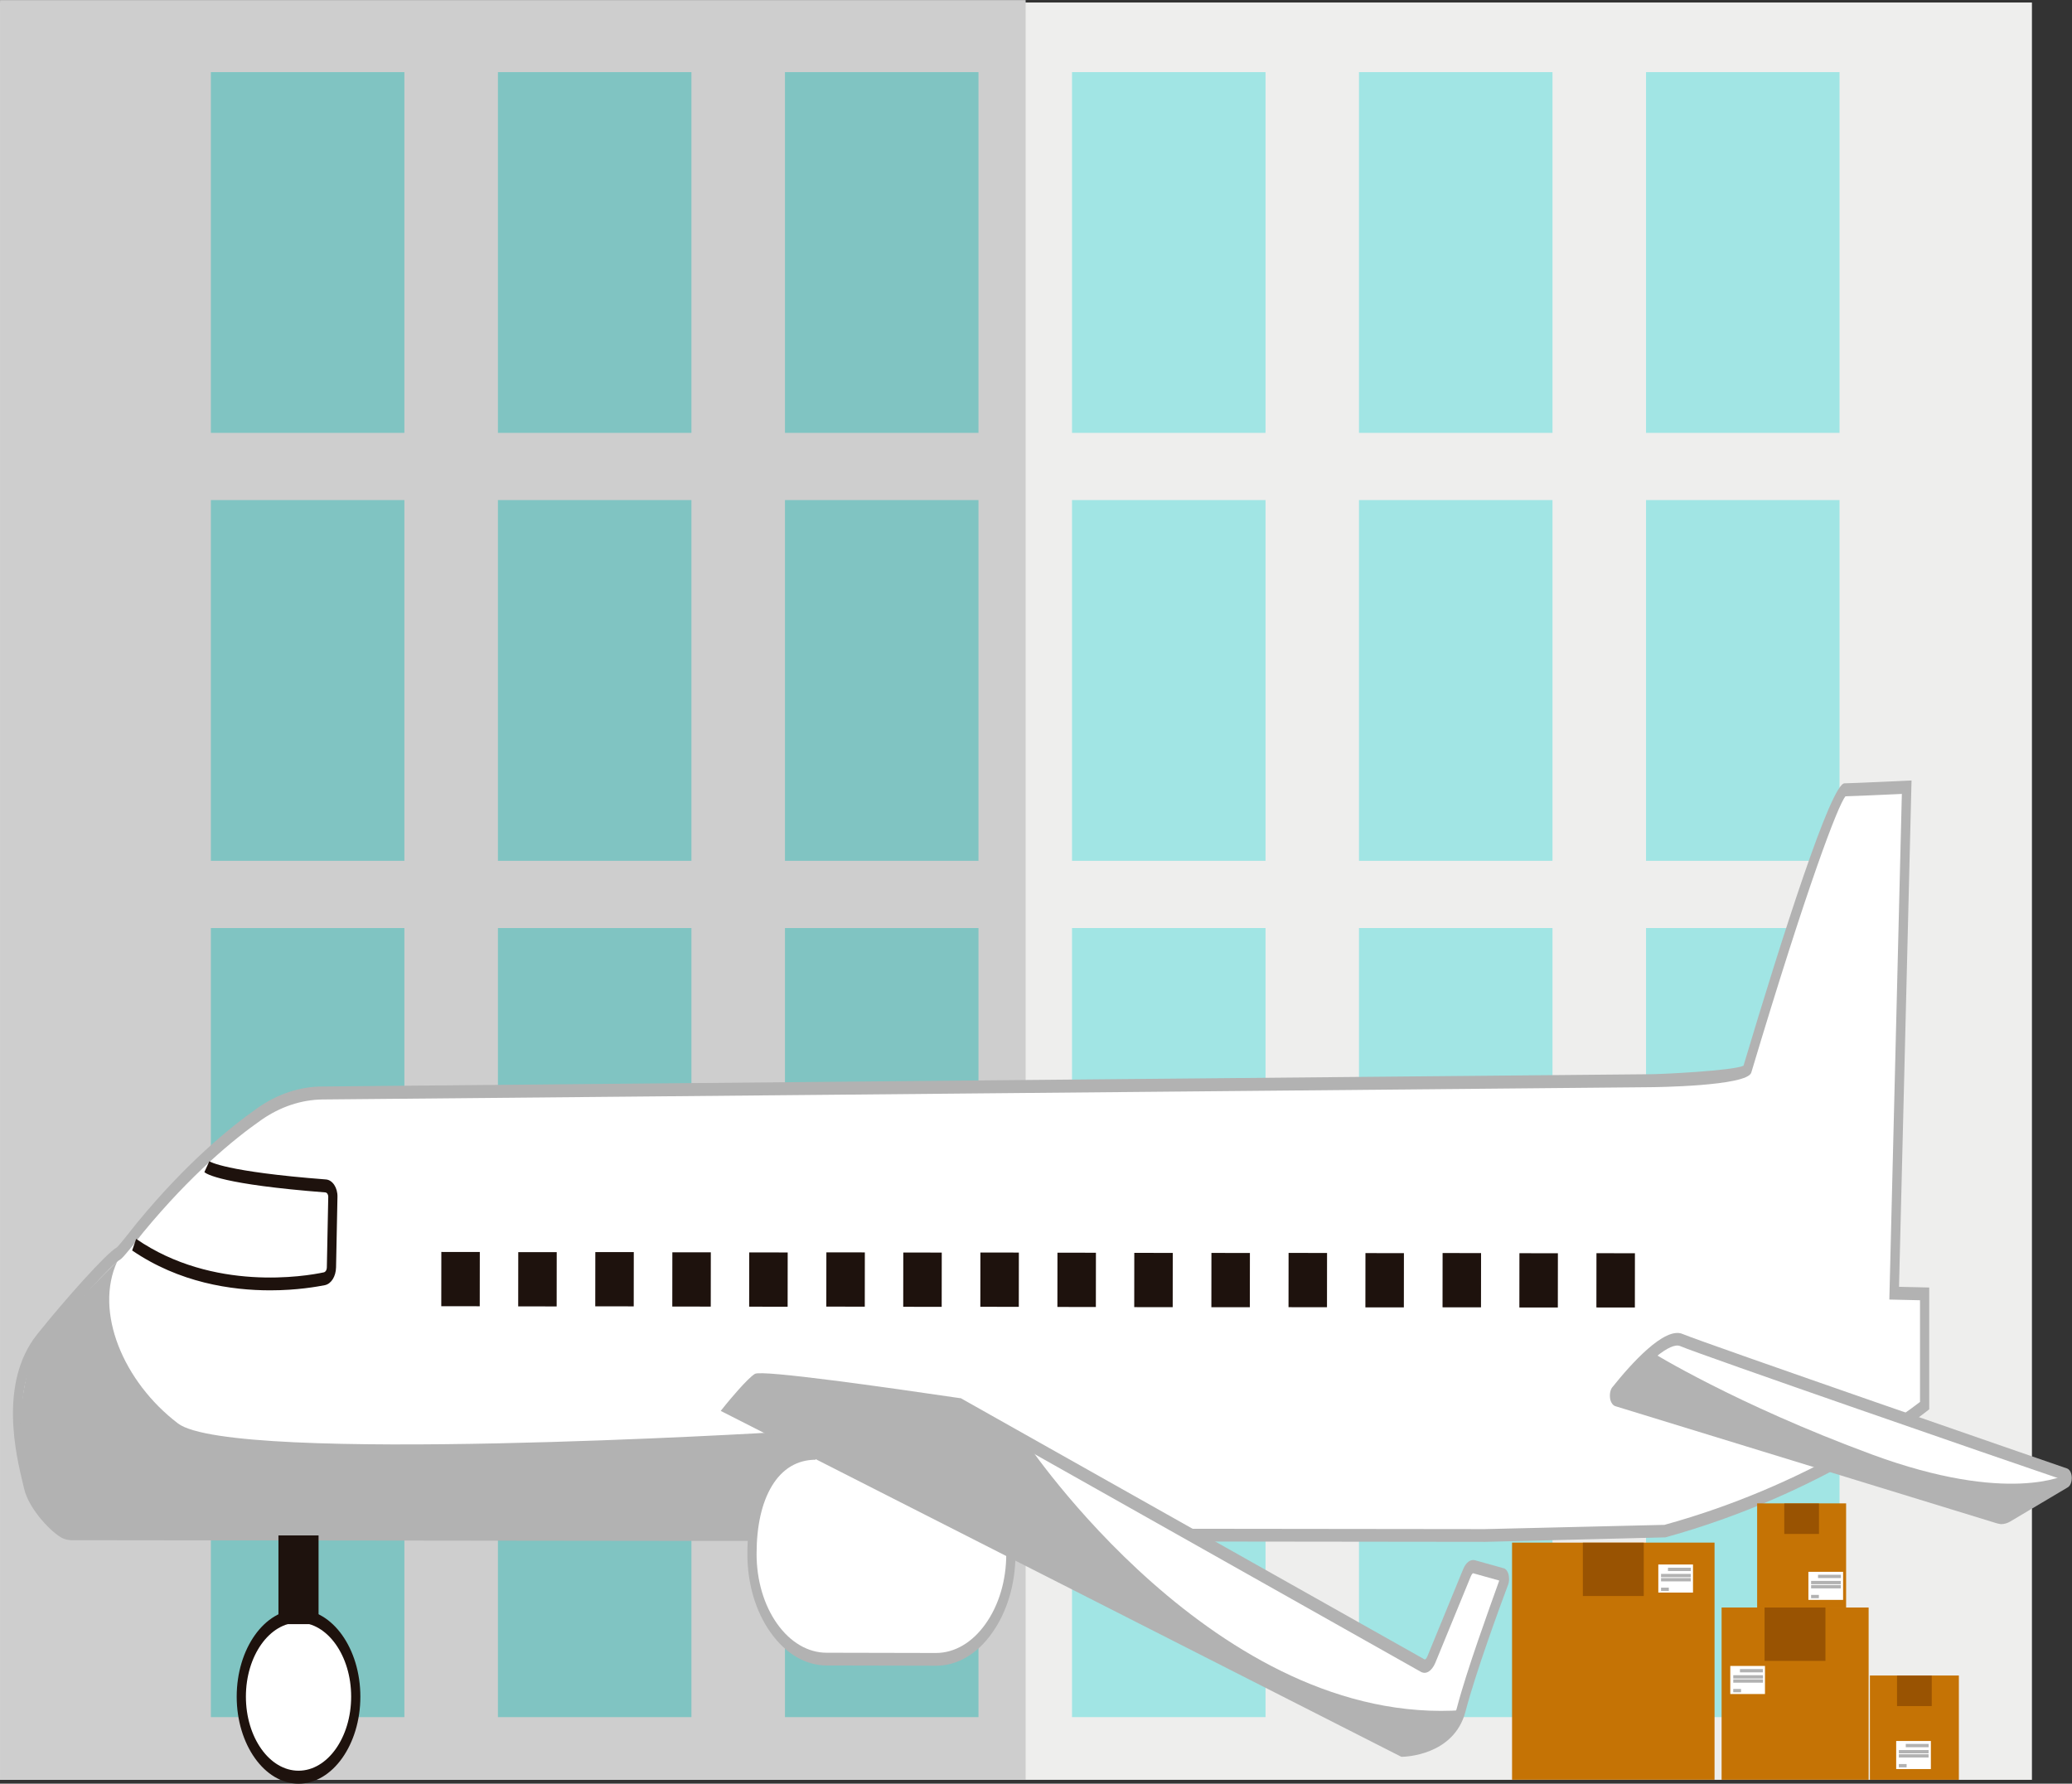 <?xml version="1.0" encoding="utf-8"?>
<!-- Generator: Adobe Illustrator 21.0.2, SVG Export Plug-In . SVG Version: 6.00 Build 0)  -->
<svg version="1.1" id="Capa_1" xmlns="http://www.w3.org/2000/svg" xmlns:xlink="http://www.w3.org/1999/xlink" x="0px" y="0px"
	 viewBox="0 0 878 756" style="enable-background:new 0 0 878 756;" xml:space="preserve">
<rect x="0" y="0" width="878" height="756" fill="#333333" stroke="none"/>
<style type="text/css">
	.st0{fill:#EEEEED;}
	.st1{fill:#A1E5E4;}
	.st2{fill:#CECECE;}
	.st3{fill:#80C4C2;}
	.st4{fill:none;stroke:#1E120D;stroke-miterlimit:10;}
	.st5{fill:#FFFFFF;}
	.st6{fill:#B2B2B2;}
	.st7{fill:#1E120D;}
	.st8{fill:#C57305;}
	.st9{fill:#995302;}
</style>
<g>
	<g>
		<g>
			<g>
				
					<rect x="0" y="1" transform="matrix(-1 -4.490553e-11 4.490553e-11 -1 861.023 755.366)" class="st0" width="861" height="753.3"/>
			</g>
			<g>
				
					<rect x="697.5" y="30.6" transform="matrix(-1 -4.500990e-11 4.500990e-11 -1 1476.994 214.071)" class="st1" width="82" height="152.9"/>
			</g>
			<g>
				
					<rect x="0" y="0" transform="matrix(-1 -4.492507e-11 4.492507e-11 -1 434.614 754.332)" class="st2" width="434.6" height="754.3"/>
			</g>
			<g>
				
					<rect x="575.9" y="30.6" transform="matrix(-1 -4.497659e-11 4.497659e-11 -1 1233.76 214.071)" class="st1" width="82" height="152.9"/>
			</g>
			<g>
				
					<rect x="454.3" y="30.6" transform="matrix(-1 -4.471013e-11 4.471013e-11 -1 990.562 214.071)" class="st1" width="82" height="152.9"/>
			</g>
			<g>
				
					<rect x="211" y="30.6" transform="matrix(-1 -4.471013e-11 4.471013e-11 -1 503.993 214.071)" class="st3" width="82" height="152.9"/>
			</g>
			<g>
				
					<rect x="89.4" y="30.6" transform="matrix(-1 -4.474344e-11 4.474344e-11 -1 260.759 214.071)" class="st3" width="82" height="152.9"/>
			</g>
			<g>
				
					<rect x="332.7" y="30.6" transform="matrix(-1 -4.471013e-11 4.471013e-11 -1 747.328 214.071)" class="st3" width="82" height="152.9"/>
			</g>
			<g>
				
					<rect x="697.5" y="212" transform="matrix(-1 -4.503210e-11 4.503210e-11 -1 1476.994 576.852)" class="st1" width="82" height="152.9"/>
			</g>
			<g>
				
					<rect x="575.9" y="212" transform="matrix(-1 -4.497659e-11 4.497659e-11 -1 1233.76 576.852)" class="st1" width="82" height="152.9"/>
			</g>
			<g>
				
					<rect x="454.3" y="212" transform="matrix(-1 -4.502100e-11 4.502100e-11 -1 990.562 576.852)" class="st1" width="82" height="152.9"/>
			</g>
			<g>
				
					<rect x="211" y="212" transform="matrix(-1 -4.471013e-11 4.471013e-11 -1 503.993 576.852)" class="st3" width="82" height="152.9"/>
			</g>
			<g>
				
					<rect x="89.4" y="212" transform="matrix(-1 -4.471013e-11 4.471013e-11 -1 260.759 576.852)" class="st3" width="82" height="152.9"/>
			</g>
			<g>
				
					<rect x="332.7" y="212" transform="matrix(-1 -4.475454e-11 4.475454e-11 -1 747.328 576.852)" class="st3" width="82" height="152.9"/>
			</g>
			<g>
				
					<rect x="697.5" y="393.3" transform="matrix(-1 -4.497659e-11 4.497659e-11 -1 1476.994 939.543)" class="st1" width="82" height="152.9"/>
			</g>
			<g>
				
					<rect x="575.9" y="393.3" transform="matrix(-1 -4.502100e-11 4.502100e-11 -1 1233.76 939.543)" class="st1" width="82" height="152.9"/>
			</g>
			<g>
				
					<rect x="454.3" y="393.3" transform="matrix(-1 -4.471013e-11 4.471013e-11 -1 990.562 939.543)" class="st1" width="82" height="152.9"/>
			</g>
			<g>
				
					<rect x="211" y="393.3" transform="matrix(-1 -4.475454e-11 4.475454e-11 -1 503.993 939.543)" class="st3" width="82" height="152.9"/>
			</g>
			<g>
				
					<rect x="89.4" y="393.3" transform="matrix(-1 -4.471013e-11 4.471013e-11 -1 260.759 939.543)" class="st3" width="82" height="152.9"/>
			</g>
			<g>
				
					<rect x="332.7" y="393.3" transform="matrix(-1 -4.471013e-11 4.471013e-11 -1 747.328 939.543)" class="st3" width="82" height="152.9"/>
			</g>
			<g>
				
					<rect x="697.5" y="574.8" transform="matrix(-1 -4.502100e-11 4.502100e-11 -1 1476.994 1302.588)" class="st1" width="82" height="152.9"/>
			</g>
			<g>
				
					<rect x="575.9" y="574.8" transform="matrix(-1 -4.497659e-11 4.497659e-11 -1 1233.76 1302.588)" class="st1" width="82" height="152.9"/>
			</g>
			<g>
				
					<rect x="454.3" y="574.8" transform="matrix(-1 -4.504320e-11 4.504320e-11 -1 990.562 1302.588)" class="st1" width="82" height="152.9"/>
			</g>
			<g>
				
					<rect x="211" y="574.8" transform="matrix(-1 -4.466573e-11 4.466573e-11 -1 503.993 1302.588)" class="st3" width="82" height="152.9"/>
			</g>
			<g>
				
					<rect x="89.4" y="574.8" transform="matrix(-1 -4.471013e-11 4.471013e-11 -1 260.759 1302.588)" class="st3" width="82" height="152.9"/>
			</g>
			<g>
				
					<rect x="332.7" y="574.8" transform="matrix(-1 -4.475454e-11 4.475454e-11 -1 747.328 1302.588)" class="st3" width="82" height="152.9"/>
			</g>
		</g>
		<g>
			<g>
				<g>
					<path class="st4" d="M629.2,650.8"/>
				</g>
				<g>
					<path class="st5" d="M629.2,650.8l-598.9-0.7c-1,0-2.1-0.2-3.1-0.7c-4.1-1.9-13.4-11.7-15.2-19.3c-2.2-9.4-11.5-41.7,4.9-62.4
						c11.8-14.8,29.3-34.2,33.3-36.5c1-0.5,9.1-11,9.1-11c20.4-24.7,38.5-39.7,50.4-48c8.3-5.9,17.5-8.9,26.8-9l562.4-5.2
						c2.6,0,40.4-1.5,41.3-4.5c23.9-79.8,38.5-118.8,41.3-118.8c2.9,0,26.3-1.1,26.3-1.1l-5.3,214.4l12.9,0.3l0,47.3
						c0,0-42.2,34.4-109.9,53.1L629.2,650.8z"/>
					<path class="st6" d="M30.3,652.8c-1.3,0-2.5-0.3-3.7-0.8c-4.5-2.1-14.4-12.3-16.4-21.1l-0.5-2.1c-2.8-11.7-10.4-42.6,6-63.2
						c11.8-14.8,29.5-34.6,33.8-36.9c0.8-0.6,5-5.9,8.7-10.6c20.6-25,39-40.1,50.8-48.4c8.5-6,18-9.2,27.7-9.2l562.4-5.2
						c5.2,0,35.2-1.5,39.7-3.6c16.4-54.8,37.1-119.7,42.8-119.7c0,0,0,0,0,0c2.9,0,26-1.1,26.3-1.1l2.1-0.1l-5.3,214.6l12.8,0.3
						l0,51.6l-1,0.8c-0.4,0.3-43.3,34.9-110.8,53.5l-76.4,1.9h0L30.3,652.8z M813.6,551.1l-13-0.3l5.3-214.3
						c-5.6,0.3-20.4,0.9-23.9,1c-3.1,3.7-16,37.3-39.9,117.1c-1.7,5.8-41.4,6.2-43.1,6.2L136.7,466c-9,0.1-18,3.1-26,8.7
						c-11.6,8.1-29.7,23-50,47.6c-8.4,10.8-9.4,11.3-9.7,11.5c-3.5,1.9-20.4,20.4-32.7,36c-14.4,18.1-7.7,45.6-4.9,57.3l0.5,2.2
						c1.5,6.7,10.3,15.9,14,17.6c0.8,0.4,1.6,0.5,2.5,0.5l598.9,0.7l76-1.8c61-16.8,101.6-46.9,108.3-52.1L813.6,551.1z
						 M739.1,451.5"/>
				</g>
				<g>
					<path class="st7" d="M114.5,546.9c11.4,0,20.1-1.6,23.2-2.2c2.7-0.6,4.6-3.7,4.7-7.5l0.6-29.9c0.1-3.9-2.1-7.2-4.9-7.4
						c-42.9-3.3-49.2-7.6-49.4-7.7l-2.1,4.6c0.9,0.8,7.5,5.2,51.3,8.6c0.7,0.1,1.2,0.9,1.2,1.8l-0.6,29.9c0,1.2-0.6,2.1-1.4,2.2
						c-7.5,1.6-46.7,8.3-79.4-14.2l-1.7,4.9C76,543.7,98.1,546.9,114.5,546.9z"/>
				</g>
				<g>
					
						<rect x="676.5" y="531.3" transform="matrix(-1 -1.127593e-03 1.127593e-03 -1 1368.668 1086.239)" class="st7" width="16.3" height="23"/>
				</g>
				<g>
					
						<rect x="643.9" y="531.2" transform="matrix(-1 -1.127593e-03 1.127593e-03 -1 1303.427 1086.105)" class="st7" width="16.3" height="23"/>
				</g>
				<g>
					
						<rect x="611.2" y="531.2" transform="matrix(-1 -1.127593e-03 1.127593e-03 -1 1238.17 1085.995)" class="st7" width="16.3" height="23"/>
				</g>
				<g>
					
						<rect x="578.6" y="531.1" transform="matrix(-1 -1.127593e-03 1.127593e-03 -1 1172.879 1085.884)" class="st7" width="16.3" height="23"/>
				</g>
				<g>
					
						<rect x="545.9" y="531.1" transform="matrix(-1 -1.127593e-03 1.127593e-03 -1 1107.605 1085.774)" class="st7" width="16.3" height="23"/>
				</g>
				<g>
					
						<rect x="513.3" y="531" transform="matrix(-1 -1.127593e-03 1.127593e-03 -1 1042.315 1085.64)" class="st7" width="16.3" height="23"/>
				</g>
				<g>
					
						<rect x="480.7" y="531" transform="matrix(-1 -1.127593e-03 1.127593e-03 -1 977.027 1085.576)" class="st7" width="16.3" height="23"/>
				</g>
				<g>
					
						<rect x="448" y="531" transform="matrix(-1 -1.127593e-03 1.127593e-03 -1 911.769 1085.466)" class="st7" width="16.3" height="23"/>
				</g>
				<g>
					
						<rect x="415.4" y="531" transform="matrix(-1 -1.127593e-03 1.127593e-03 -1 846.512 1085.356)" class="st7" width="16.3" height="23"/>
				</g>
				<g>
					
						<rect x="382.8" y="530.9" transform="matrix(-1 -1.127593e-03 1.127593e-03 -1 781.238 1085.222)" class="st7" width="16.3" height="23"/>
				</g>
				<g>
					
						<rect x="350.1" y="530.9" transform="matrix(-1 -1.127593e-03 1.127593e-03 -1 715.947 1085.111)" class="st7" width="16.3" height="23"/>
				</g>
				<g>
					
						<rect x="317.5" y="530.8" transform="matrix(-1 -1.127593e-03 1.127593e-03 -1 650.657 1085.001)" class="st7" width="16.3" height="23"/>
				</g>
				<g>
					
						<rect x="284.8" y="530.8" transform="matrix(-1 -1.127593e-03 1.127593e-03 -1 585.381 1084.91)" class="st7" width="16.3" height="23"/>
				</g>
				<g>
					
						<rect x="252.2" y="530.8" transform="matrix(-1 -1.127593e-03 1.127593e-03 -1 520.14 1084.777)" class="st7" width="16.3" height="23"/>
				</g>
				<g>
					
						<rect x="219.6" y="530.7" transform="matrix(-1 -1.127593e-03 1.127593e-03 -1 454.884 1084.667)" class="st7" width="16.3" height="23"/>
				</g>
				<g>
					
						<rect x="186.9" y="530.7" transform="matrix(-1 -1.127593e-03 1.127593e-03 -1 389.592 1084.556)" class="st7" width="16.3" height="23"/>
				</g>
				<g>
					<path class="st5" d="M875.5,627.8l-24.4,14.5c-1.5,0.9-3.1,1.1-4.7,0.6l-161.5-49.6c-0.8-0.2-1-2.4-0.3-3.3
						c5.5-6.9,20.9-25.1,28-22c8,3.5,141.1,49.5,163,57C876.2,625.2,876.2,627.3,875.5,627.8z"/>
					<path class="st6" d="M846,645.6l-161.5-49.6c-1-0.3-1.9-1.5-2.2-3.1c-0.3-1.8,0-3.8,0.9-4.9c7.9-9.9,22.2-25.9,29.8-22.6
						c8.4,3.6,156.5,54.8,162.9,57c1.1,0.4,1.9,1.8,2,3.7c0.1,1.9-0.6,3.7-1.7,4.3l-24.4,14.5c-1.2,0.7-2.5,1.1-3.9,1.1
						C847.3,645.9,846.6,645.8,846,645.6z M711.9,570.5c-4-1.6-13.9,6.3-25.3,20.5l160.2,49.2c1.2,0.3,2.4,0.2,3.6-0.5l22-13.1
						C851.1,619.4,719.9,574,711.9,570.5z M685.3,590.6C685.3,590.6,685.3,590.6,685.3,590.6L685.3,590.6z"/>
				</g>
				<g>
					<path class="st5" d="M345.7,615.9c-17.4,0-26.9,18.1-26.9,42.6v0c0,24.5,14.2,44.6,31.7,44.6l46.3,0.1
						c17.4,0,31.7-20,31.7-44.6v0"/>
					<path class="st6" d="M396.7,706c8.9,0,17.4-4.9,23.7-13.9c6.4-9,9.9-20.8,9.9-33.4h-3.9c0,11.1-3.1,21.6-8.8,29.6
						c-5.6,7.9-13.1,12.3-21,12.3c0,0,0,0,0,0l-46.3-0.1c-7.9,0-15.4-4.4-21-12.3c-5.6-7.9-8.7-18.4-8.7-29.6
						c0-11.8,2.2-21.7,6.5-28.8c4.4-7.3,10.8-11.1,18.5-11.1c0,0,0,0,0,0v-5.5c0,0,0,0,0,0c-8.9,0-16.3,4.5-21.5,13.1
						c-4.8,8.1-7.4,19.2-7.4,32.3c0,12.6,3.5,24.5,9.9,33.4c6.4,9,14.8,13.9,23.8,13.9L396.7,706C396.7,706,396.7,706,396.7,706z"/>
				</g>
				<g>
					<path class="st5" d="M309.2,597l285,145c0,0,20.6-0.1,25.1-17.4c4.2-16.3,14.7-45,18.1-53.9c0.4-1.2,0.1-3-0.5-3.2l-12.2-3.4
						c-1.1-0.3-2.2,0.6-2.9,2.5l-15.1,36.8c-1,2.4-2.4,3.3-3.7,2.6L406.6,595.4c0,0-83.1-12.3-86-10.6S309.2,597,309.2,597z"/>
					<path class="st6" d="M305.4,598l2.5-3.1c0.9-1.1,8.9-10.8,12-12.6c2.9-1.8,55.7,5.7,86.9,10.3l0.3,0l196.5,110.7
						c0.6,0.3,1.2-1.2,1.3-1.4l15.1-36.8c1.2-2.9,3.1-4.3,5-3.8l12.2,3.4c0.8,0.2,1.5,1,1.9,2.2c0.5,1.5,0.5,3.5-0.1,4.9
						c-3.2,8.5-13.8,37.4-18,53.6c-4.9,18.8-26,19.2-26.9,19.2h-0.3L305.4,598z M624.2,666.8c-0.1,0-0.5,0.3-0.9,1.2l-15.1,36.8
						c-1.5,3.5-3.9,5-6.1,3.8L406.1,598.1c-32.3-4.8-81.3-11.5-84.7-10.7c-1.5,0.9-5.3,5-8.4,8.7l281.5,143.2
						c2.6-0.1,19.3-1.4,22.9-15.6c4.1-15.7,13.8-42.3,17.9-53.8L624.2,666.8z"/>
				</g>
			</g>
			<g>
				<g>
					<ellipse class="st5" cx="126.5" cy="719.1" rx="24.3" ry="34.2"/>
					<path class="st7" d="M100.3,719.1c0-20.3,11.8-36.9,26.2-36.9s26.2,16.6,26.2,36.9c0,20.3-11.8,36.9-26.2,36.9
						S100.3,739.4,100.3,719.1z M104.2,719.1c0,17.3,10,31.4,22.3,31.4s22.3-14.1,22.3-31.4c0-17.3-10-31.4-22.3-31.4
						S104.2,701.8,104.2,719.1z"/>
				</g>
				<g>
					
						<rect x="118" y="650.8" transform="matrix(-1 -4.505519e-11 4.505519e-11 -1 252.989 1339.179)" class="st7" width="17" height="37.6"/>
				</g>
			</g>
			<g>
				<g>
					<ellipse class="st5" cx="666.8" cy="719.1" rx="24.3" ry="34.2"/>
				</g>
			</g>
		</g>
		<g>
			<path class="st6" d="M875.5,625c0,0-24.1,12.9-82.2-8.5c-58-21.4-93.4-43.4-93.4-43.4s-14.4,14.4-14.4,17.5c0,3.2,5,5.3,5,5.3
				l78.5,23.8l78.7,24.5C847.6,644.1,874.9,630.6,875.5,625z"/>
		</g>
		<g>
			<path class="st6" d="M620.2,724.8c0,0-8.9,19.4-26,17.2L524,707l-112.9-58.3L310.7,597l10.4-14.3l85.5,12.7l28,15.5
				C434.6,610.9,515.5,732.4,620.2,724.8z"/>
		</g>
		<g>
			<path class="st6" d="M329.4,607c0,0-230.9,13.9-254-3.7c-23.1-17.6-35.6-47.3-25.7-68.7c0,0-35.6,34.3-37.6,44.5
				s-12.1,45,15.1,70.3l291.6,1.2c0,0-4-30.6,29.7-34.3s2.6-0.9,2.6-0.9L329.4,607z"/>
		</g>
	</g>
	
		<rect x="640.7" y="653.8" transform="matrix(-1 -4.490909e-11 4.490909e-11 -1 1367.229 1408.124)" class="st8" width="85.8" height="100.5"/>
	
		<rect x="729.4" y="681.3" transform="matrix(-1 -4.496948e-11 4.496948e-11 -1 1521.22 1435.632)" class="st8" width="62.3" height="73"/>
	
		<rect x="744.6" y="637.2" transform="matrix(-1 -4.441615e-11 4.441615e-11 -1 1526.882 1318.591)" class="st8" width="37.7" height="44.2"/>
	
		<rect x="792.3" y="710.1" transform="matrix(-1 -4.518797e-11 4.518797e-11 -1 1622.36 1464.451)" class="st8" width="37.7" height="44.2"/>
	
		<rect x="670.7" y="653.8" transform="matrix(-1 -4.543222e-11 4.543222e-11 -1 1367.229 1330.256)" class="st9" width="25.8" height="22.6"/>
	
		<rect x="747.7" y="681.3" transform="matrix(-1 -4.458535e-11 4.458535e-11 -1 1521.22 1385.245)" class="st9" width="25.8" height="22.6"/>
	
		<rect x="756.1" y="637.3" transform="matrix(-1 -4.570978e-11 4.570978e-11 -1 1526.882 1287.454)" class="st9" width="14.7" height="12.9"/>
	
		<rect x="803.8" y="710.1" transform="matrix(-1 -4.385660e-11 4.385660e-11 -1 1622.36 1433.21)" class="st9" width="14.7" height="12.9"/>
	<g>
		<rect x="803.5" y="737.9" class="st5" width="14.7" height="11.9"/>
		
			<rect x="807.5" y="739.2" transform="matrix(-1 -4.408797e-11 4.408797e-11 -1 1624.765 1479.741)" class="st6" width="9.7" height="1.4"/>
		
			<rect x="804.7" y="741.8" transform="matrix(-1 -4.557211e-11 4.557211e-11 -1 1621.929 1484.944)" class="st6" width="12.6" height="1.4"/>
		
			<rect x="804.7" y="747.6" transform="matrix(-1 -4.403290e-11 4.403290e-11 -1 1612.619 1496.674)" class="st6" width="3.3" height="1.4"/>
		
			<rect x="804.7" y="743.6" transform="matrix(-1 -4.557211e-11 4.557211e-11 -1 1621.929 1488.514)" class="st6" width="12.6" height="1.4"/>
	</g>
	<g>
		<rect x="766.3" y="666.2" class="st5" width="14.7" height="11.9"/>
		
			<rect x="770.3" y="667.5" transform="matrix(-1 -4.483537e-11 4.483537e-11 -1 1550.382 1336.35)" class="st6" width="9.7" height="1.4"/>
		
			<rect x="767.5" y="670.1" transform="matrix(-1 -4.398050e-11 4.398050e-11 -1 1547.545 1341.552)" class="st6" width="12.6" height="1.4"/>
		
			<rect x="767.5" y="675.9" transform="matrix(-1 -4.403290e-11 4.403290e-11 -1 1538.236 1353.283)" class="st6" width="3.3" height="1.4"/>
		
			<rect x="767.5" y="671.9" transform="matrix(-1 -4.398050e-11 4.398050e-11 -1 1547.545 1345.123)" class="st6" width="12.6" height="1.4"/>
	</g>
	<g>
		<rect x="702.7" y="663.1" class="st5" width="14.7" height="11.9"/>
		
			<rect x="706.7" y="664.4" transform="matrix(-1 -4.427493e-11 4.427493e-11 -1 1423.199 1330.278)" class="st6" width="9.7" height="1.4"/>
		
			<rect x="703.9" y="667" transform="matrix(-1 -4.557211e-11 4.557211e-11 -1 1420.363 1335.48)" class="st6" width="12.6" height="1.4"/>
		
			<rect x="703.9" y="672.9" transform="matrix(-1 -5.127866e-11 5.127866e-11 -1 1411.053 1347.211)" class="st6" width="3.3" height="1.4"/>
		
			<rect x="703.9" y="668.8" transform="matrix(-1 -4.586121e-11 4.586121e-11 -1 1420.363 1339.051)" class="st6" width="12.6" height="1.4"/>
	</g>
	<g>
		<rect x="733.2" y="706.1" class="st5" width="14.7" height="11.9"/>
		
			<rect x="737.3" y="707.4" transform="matrix(-1 -4.427493e-11 4.427493e-11 -1 1484.3 1416.219)" class="st6" width="9.7" height="1.4"/>
		
			<rect x="734.4" y="710" transform="matrix(-1 -4.398050e-11 4.398050e-11 -1 1481.464 1421.422)" class="st6" width="12.6" height="1.4"/>
		
			<rect x="734.4" y="715.9" transform="matrix(-1 -4.403290e-11 4.403290e-11 -1 1472.154 1433.152)" class="st6" width="3.3" height="1.4"/>
		
			<rect x="734.4" y="711.8" transform="matrix(-1 -4.354662e-11 4.354662e-11 -1 1481.464 1424.992)" class="st6" width="12.6" height="1.4"/>
	</g>
</g>
</svg>

